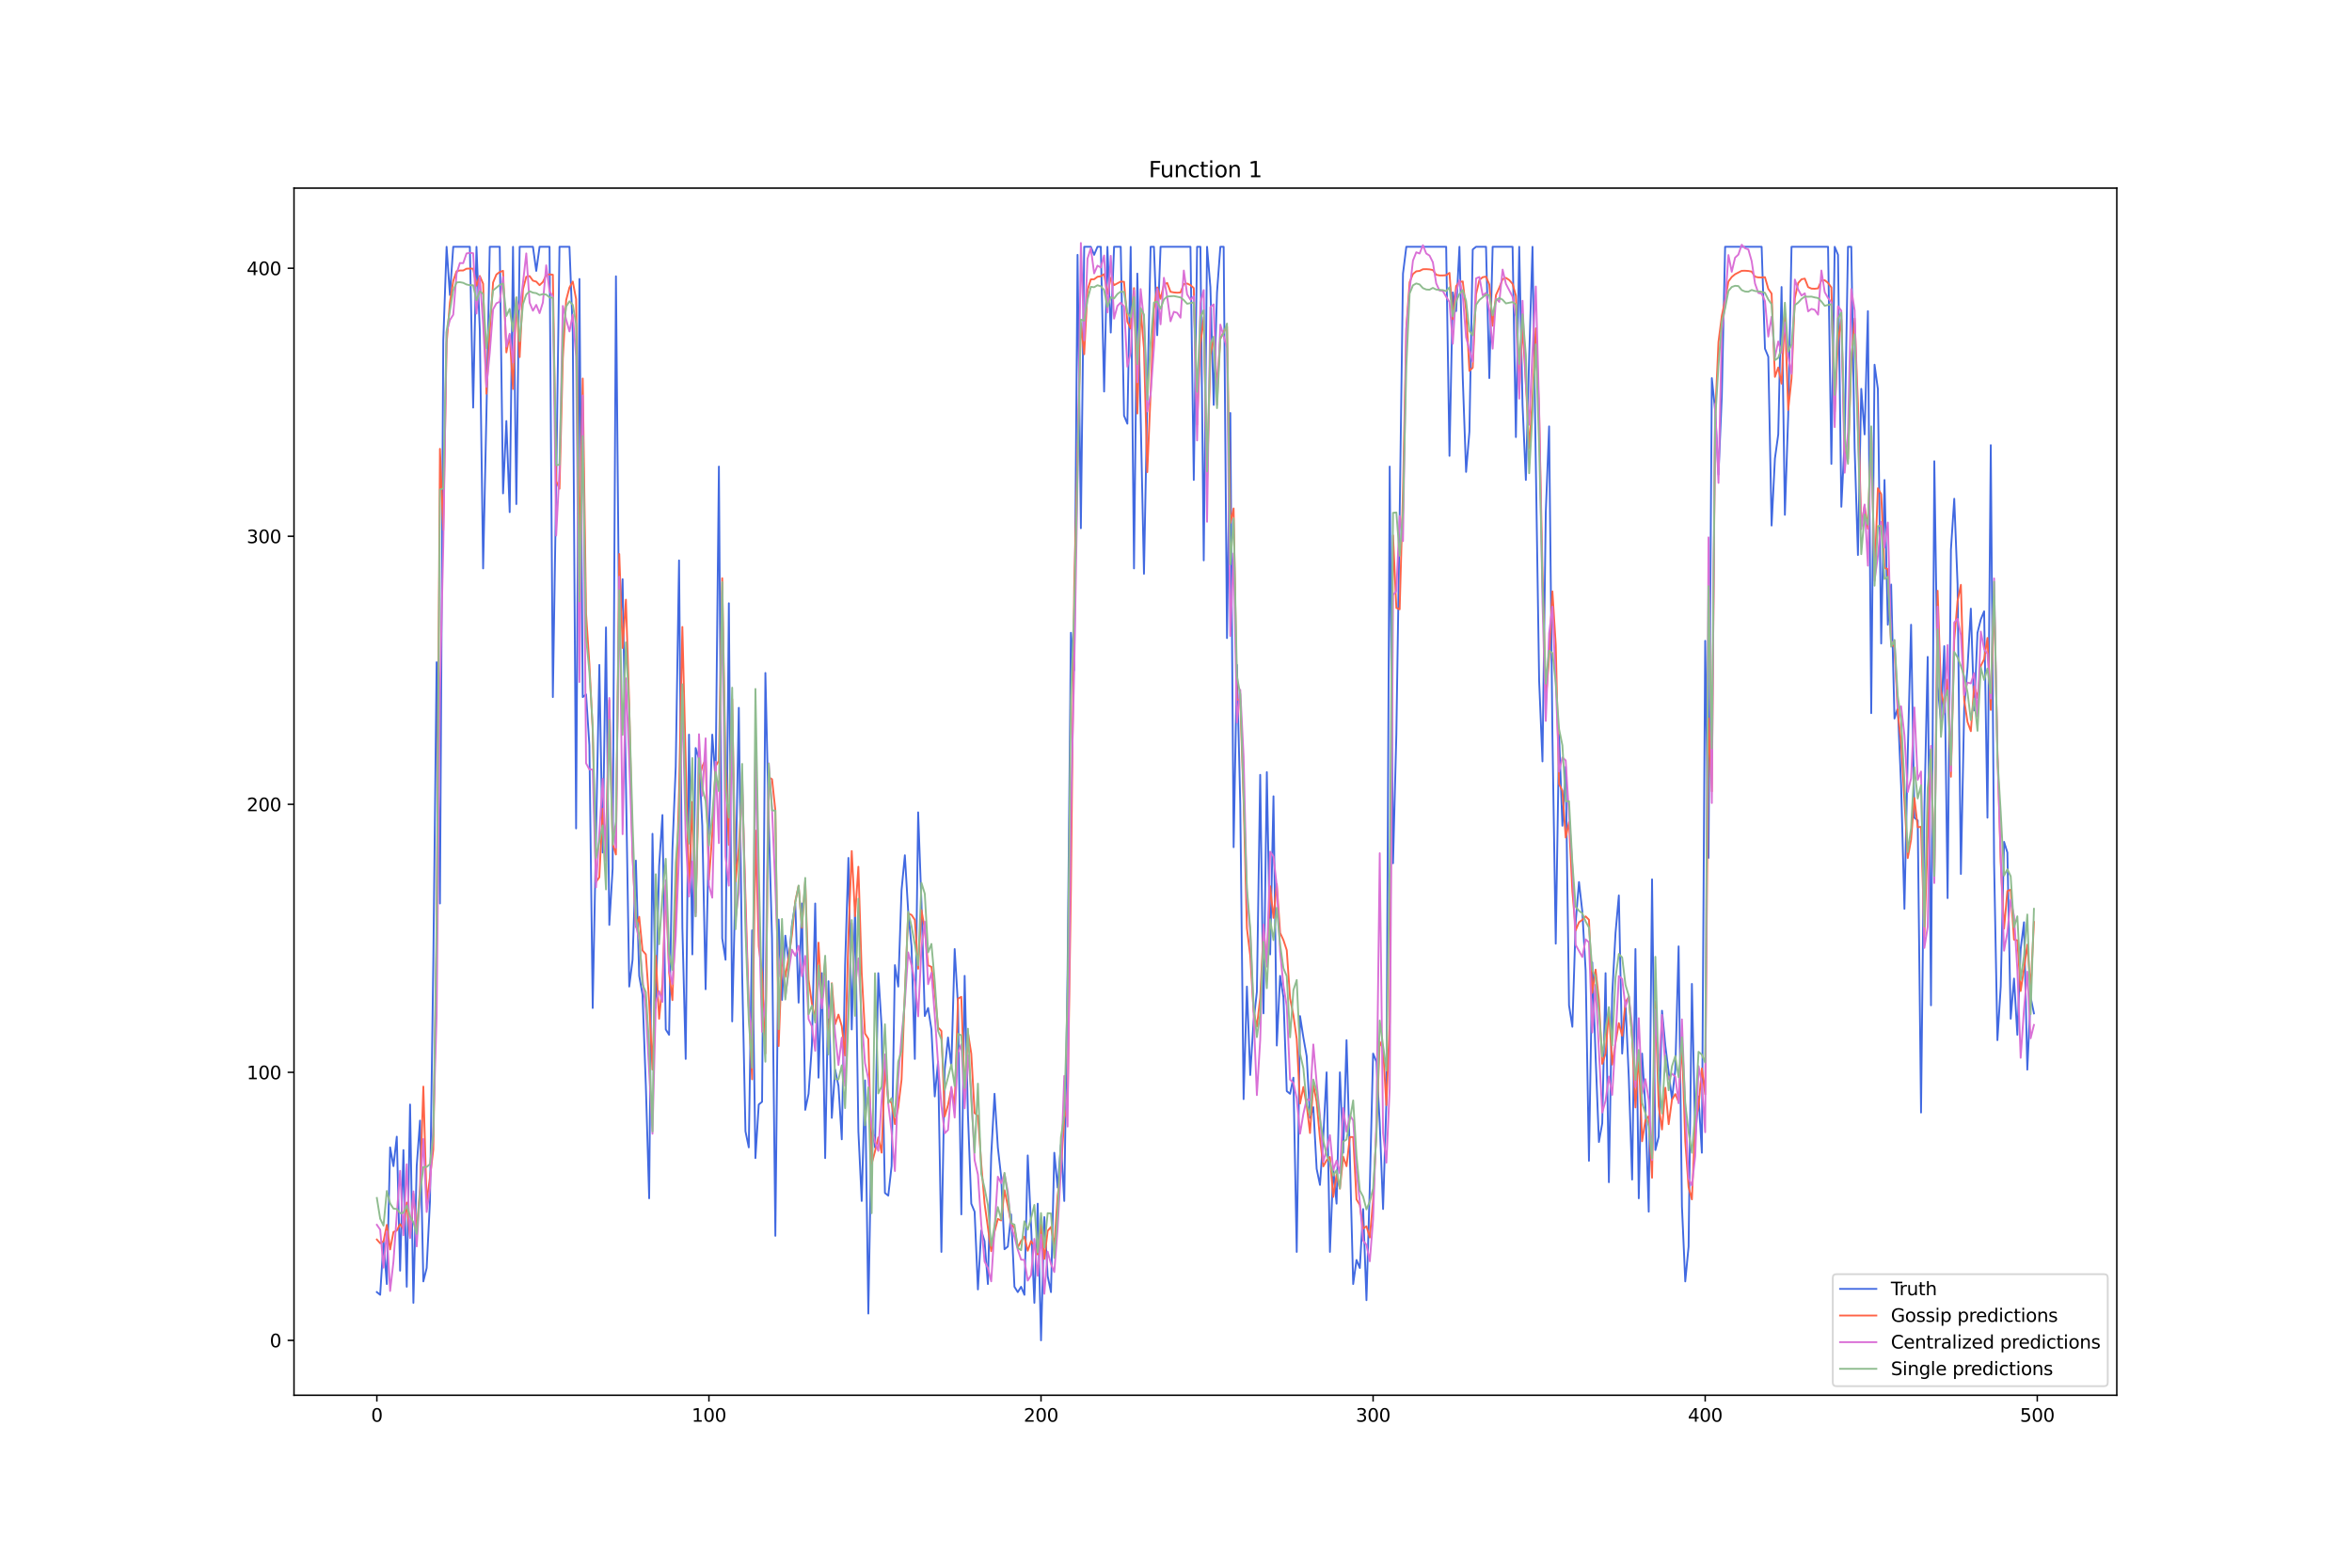 <?xml version="1.0" encoding="utf-8" standalone="no"?>
<!DOCTYPE svg PUBLIC "-//W3C//DTD SVG 1.1//EN"
  "http://www.w3.org/Graphics/SVG/1.1/DTD/svg11.dtd">
<svg xmlns:xlink="http://www.w3.org/1999/xlink" width="1296pt" height="864pt" viewBox="0 0 1296 864" xmlns="http://www.w3.org/2000/svg" version="1.1">
 <defs>
  <style type="text/css">*{stroke-linejoin: round; stroke-linecap: butt}</style>
 </defs>
 <g id="figure_1">
  <g id="patch_1">
   <path d="M 0 864 
L 1296 864 
L 1296 0 
L 0 0 
z
" style="fill: #ffffff"/>
  </g>
  <g id="axes_1">
   <g id="patch_2">
    <path d="M 162 768.96 
L 1166.4 768.96 
L 1166.4 103.68 
L 162 103.68 
z
" style="fill: #ffffff"/>
   </g>
   <g id="matplotlib.axis_1">
    <g id="xtick_1">
     <g id="line2d_1">
      <defs>
       <path id="m539a054695" d="M 0 0 
L 0 3.5 
" style="stroke: #000000; stroke-width: 0.8"/>
      </defs>
      <g>
       <use xlink:href="#m539a054695" x="207.655" y="768.96" style="stroke: #000000; stroke-width: 0.8"/>
      </g>
     </g>
     <g id="text_1">
      <!-- 0 -->
      <g transform="translate(204.473 783.558) scale(0.1 -0.1)">
       <defs>
        <path id="DejaVuSans-30" d="M 2034 4250 
Q 1547 4250 1301 3770 
Q 1056 3291 1056 2328 
Q 1056 1369 1301 889 
Q 1547 409 2034 409 
Q 2525 409 2770 889 
Q 3016 1369 3016 2328 
Q 3016 3291 2770 3770 
Q 2525 4250 2034 4250 
z
M 2034 4750 
Q 2819 4750 3233 4129 
Q 3647 3509 3647 2328 
Q 3647 1150 3233 529 
Q 2819 -91 2034 -91 
Q 1250 -91 836 529 
Q 422 1150 422 2328 
Q 422 3509 836 4129 
Q 1250 4750 2034 4750 
z
" transform="scale(0.016)"/>
       </defs>
       <use xlink:href="#DejaVuSans-30"/>
      </g>
     </g>
    </g>
    <g id="xtick_2">
     <g id="line2d_2">
      <g>
       <use xlink:href="#m539a054695" x="390.639" y="768.96" style="stroke: #000000; stroke-width: 0.8"/>
      </g>
     </g>
     <g id="text_2">
      <!-- 100 -->
      <g transform="translate(381.095 783.558) scale(0.1 -0.1)">
       <defs>
        <path id="DejaVuSans-31" d="M 794 531 
L 1825 531 
L 1825 4091 
L 703 3866 
L 703 4441 
L 1819 4666 
L 2450 4666 
L 2450 531 
L 3481 531 
L 3481 0 
L 794 0 
L 794 531 
z
" transform="scale(0.016)"/>
       </defs>
       <use xlink:href="#DejaVuSans-31"/>
       <use xlink:href="#DejaVuSans-30" x="63.623"/>
       <use xlink:href="#DejaVuSans-30" x="127.246"/>
      </g>
     </g>
    </g>
    <g id="xtick_3">
     <g id="line2d_3">
      <g>
       <use xlink:href="#m539a054695" x="573.623" y="768.96" style="stroke: #000000; stroke-width: 0.8"/>
      </g>
     </g>
     <g id="text_3">
      <!-- 200 -->
      <g transform="translate(564.079 783.558) scale(0.1 -0.1)">
       <defs>
        <path id="DejaVuSans-32" d="M 1228 531 
L 3431 531 
L 3431 0 
L 469 0 
L 469 531 
Q 828 903 1448 1529 
Q 2069 2156 2228 2338 
Q 2531 2678 2651 2914 
Q 2772 3150 2772 3378 
Q 2772 3750 2511 3984 
Q 2250 4219 1831 4219 
Q 1534 4219 1204 4116 
Q 875 4013 500 3803 
L 500 4441 
Q 881 4594 1212 4672 
Q 1544 4750 1819 4750 
Q 2544 4750 2975 4387 
Q 3406 4025 3406 3419 
Q 3406 3131 3298 2873 
Q 3191 2616 2906 2266 
Q 2828 2175 2409 1742 
Q 1991 1309 1228 531 
z
" transform="scale(0.016)"/>
       </defs>
       <use xlink:href="#DejaVuSans-32"/>
       <use xlink:href="#DejaVuSans-30" x="63.623"/>
       <use xlink:href="#DejaVuSans-30" x="127.246"/>
      </g>
     </g>
    </g>
    <g id="xtick_4">
     <g id="line2d_4">
      <g>
       <use xlink:href="#m539a054695" x="756.607" y="768.96" style="stroke: #000000; stroke-width: 0.8"/>
      </g>
     </g>
     <g id="text_4">
      <!-- 300 -->
      <g transform="translate(747.063 783.558) scale(0.1 -0.1)">
       <defs>
        <path id="DejaVuSans-33" d="M 2597 2516 
Q 3050 2419 3304 2112 
Q 3559 1806 3559 1356 
Q 3559 666 3084 287 
Q 2609 -91 1734 -91 
Q 1441 -91 1130 -33 
Q 819 25 488 141 
L 488 750 
Q 750 597 1062 519 
Q 1375 441 1716 441 
Q 2309 441 2620 675 
Q 2931 909 2931 1356 
Q 2931 1769 2642 2001 
Q 2353 2234 1838 2234 
L 1294 2234 
L 1294 2753 
L 1863 2753 
Q 2328 2753 2575 2939 
Q 2822 3125 2822 3475 
Q 2822 3834 2567 4026 
Q 2313 4219 1838 4219 
Q 1578 4219 1281 4162 
Q 984 4106 628 3988 
L 628 4550 
Q 988 4650 1302 4700 
Q 1616 4750 1894 4750 
Q 2613 4750 3031 4423 
Q 3450 4097 3450 3541 
Q 3450 3153 3228 2886 
Q 3006 2619 2597 2516 
z
" transform="scale(0.016)"/>
       </defs>
       <use xlink:href="#DejaVuSans-33"/>
       <use xlink:href="#DejaVuSans-30" x="63.623"/>
       <use xlink:href="#DejaVuSans-30" x="127.246"/>
      </g>
     </g>
    </g>
    <g id="xtick_5">
     <g id="line2d_5">
      <g>
       <use xlink:href="#m539a054695" x="939.591" y="768.96" style="stroke: #000000; stroke-width: 0.8"/>
      </g>
     </g>
     <g id="text_5">
      <!-- 400 -->
      <g transform="translate(930.047 783.558) scale(0.1 -0.1)">
       <defs>
        <path id="DejaVuSans-34" d="M 2419 4116 
L 825 1625 
L 2419 1625 
L 2419 4116 
z
M 2253 4666 
L 3047 4666 
L 3047 1625 
L 3713 1625 
L 3713 1100 
L 3047 1100 
L 3047 0 
L 2419 0 
L 2419 1100 
L 313 1100 
L 313 1709 
L 2253 4666 
z
" transform="scale(0.016)"/>
       </defs>
       <use xlink:href="#DejaVuSans-34"/>
       <use xlink:href="#DejaVuSans-30" x="63.623"/>
       <use xlink:href="#DejaVuSans-30" x="127.246"/>
      </g>
     </g>
    </g>
    <g id="xtick_6">
     <g id="line2d_6">
      <g>
       <use xlink:href="#m539a054695" x="1122.575" y="768.96" style="stroke: #000000; stroke-width: 0.8"/>
      </g>
     </g>
     <g id="text_6">
      <!-- 500 -->
      <g transform="translate(1113.032 783.558) scale(0.1 -0.1)">
       <defs>
        <path id="DejaVuSans-35" d="M 691 4666 
L 3169 4666 
L 3169 4134 
L 1269 4134 
L 1269 2991 
Q 1406 3038 1543 3061 
Q 1681 3084 1819 3084 
Q 2600 3084 3056 2656 
Q 3513 2228 3513 1497 
Q 3513 744 3044 326 
Q 2575 -91 1722 -91 
Q 1428 -91 1123 -41 
Q 819 9 494 109 
L 494 744 
Q 775 591 1075 516 
Q 1375 441 1709 441 
Q 2250 441 2565 725 
Q 2881 1009 2881 1497 
Q 2881 1984 2565 2268 
Q 2250 2553 1709 2553 
Q 1456 2553 1204 2497 
Q 953 2441 691 2322 
L 691 4666 
z
" transform="scale(0.016)"/>
       </defs>
       <use xlink:href="#DejaVuSans-35"/>
       <use xlink:href="#DejaVuSans-30" x="63.623"/>
       <use xlink:href="#DejaVuSans-30" x="127.246"/>
      </g>
     </g>
    </g>
   </g>
   <g id="matplotlib.axis_2">
    <g id="ytick_1">
     <g id="line2d_7">
      <defs>
       <path id="m3551aab28a" d="M 0 0 
L -3.5 0 
" style="stroke: #000000; stroke-width: 0.8"/>
      </defs>
      <g>
       <use xlink:href="#m3551aab28a" x="162" y="738.72" style="stroke: #000000; stroke-width: 0.8"/>
      </g>
     </g>
     <g id="text_7">
      <!-- 0 -->
      <g transform="translate(148.637 742.519) scale(0.1 -0.1)">
       <use xlink:href="#DejaVuSans-30"/>
      </g>
     </g>
    </g>
    <g id="ytick_2">
     <g id="line2d_8">
      <g>
       <use xlink:href="#m3551aab28a" x="162" y="590.998" style="stroke: #000000; stroke-width: 0.8"/>
      </g>
     </g>
     <g id="text_8">
      <!-- 100 -->
      <g transform="translate(135.912 594.797) scale(0.1 -0.1)">
       <use xlink:href="#DejaVuSans-31"/>
       <use xlink:href="#DejaVuSans-30" x="63.623"/>
       <use xlink:href="#DejaVuSans-30" x="127.246"/>
      </g>
     </g>
    </g>
    <g id="ytick_3">
     <g id="line2d_9">
      <g>
       <use xlink:href="#m3551aab28a" x="162" y="443.276" style="stroke: #000000; stroke-width: 0.8"/>
      </g>
     </g>
     <g id="text_9">
      <!-- 200 -->
      <g transform="translate(135.912 447.076) scale(0.1 -0.1)">
       <use xlink:href="#DejaVuSans-32"/>
       <use xlink:href="#DejaVuSans-30" x="63.623"/>
       <use xlink:href="#DejaVuSans-30" x="127.246"/>
      </g>
     </g>
    </g>
    <g id="ytick_4">
     <g id="line2d_10">
      <g>
       <use xlink:href="#m3551aab28a" x="162" y="295.555" style="stroke: #000000; stroke-width: 0.8"/>
      </g>
     </g>
     <g id="text_10">
      <!-- 300 -->
      <g transform="translate(135.912 299.354) scale(0.1 -0.1)">
       <use xlink:href="#DejaVuSans-33"/>
       <use xlink:href="#DejaVuSans-30" x="63.623"/>
       <use xlink:href="#DejaVuSans-30" x="127.246"/>
      </g>
     </g>
    </g>
    <g id="ytick_5">
     <g id="line2d_11">
      <g>
       <use xlink:href="#m3551aab28a" x="162" y="147.833" style="stroke: #000000; stroke-width: 0.8"/>
      </g>
     </g>
     <g id="text_11">
      <!-- 400 -->
      <g transform="translate(135.912 151.632) scale(0.1 -0.1)">
       <use xlink:href="#DejaVuSans-34"/>
       <use xlink:href="#DejaVuSans-30" x="63.623"/>
       <use xlink:href="#DejaVuSans-30" x="127.246"/>
      </g>
     </g>
    </g>
   </g>
   <g id="line2d_12">
    <path d="M 207.655 712.13 
L 209.484 713.607 
L 211.314 684.063 
L 213.144 707.698 
L 214.974 632.36 
L 216.804 642.701 
L 218.634 626.451 
L 220.463 700.312 
L 222.293 633.838 
L 224.123 709.176 
L 225.953 608.725 
L 227.783 718.039 
L 229.613 642.701 
L 231.442 617.588 
L 233.272 706.221 
L 235.102 698.835 
L 236.932 661.905 
L 238.762 530.432 
L 240.592 364.984 
L 242.422 497.934 
L 244.251 187.718 
L 246.081 136.015 
L 247.911 162.605 
L 249.741 136.015 
L 258.89 136.015 
L 260.72 224.648 
L 262.55 136.015 
L 264.38 181.809 
L 266.209 313.281 
L 268.039 227.603 
L 269.869 136.015 
L 275.359 136.015 
L 277.189 271.919 
L 279.018 232.034 
L 280.848 282.26 
L 282.678 136.015 
L 284.508 277.828 
L 286.338 136.015 
L 293.657 136.015 
L 295.487 149.31 
L 297.317 136.015 
L 302.806 136.015 
L 304.636 384.188 
L 306.466 267.488 
L 308.296 136.015 
L 313.785 136.015 
L 315.615 183.286 
L 317.445 456.571 
L 319.275 153.742 
L 321.105 384.188 
L 322.935 382.711 
L 324.764 410.778 
L 326.594 555.545 
L 330.254 366.461 
L 332.084 469.866 
L 333.914 345.78 
L 335.743 509.751 
L 337.573 478.73 
L 339.403 152.265 
L 341.233 356.121 
L 343.063 319.19 
L 346.723 543.727 
L 348.552 528.955 
L 350.382 474.298 
L 352.212 537.818 
L 354.042 548.159 
L 355.872 598.384 
L 357.702 660.427 
L 359.531 459.526 
L 361.361 555.545 
L 363.191 477.252 
L 365.021 449.185 
L 366.851 567.363 
L 368.681 570.317 
L 370.51 468.389 
L 372.34 422.595 
L 374.17 308.85 
L 376 511.228 
L 377.83 583.612 
L 379.66 404.869 
L 381.489 526.001 
L 383.319 412.255 
L 385.149 418.164 
L 386.979 455.094 
L 388.809 545.204 
L 390.639 458.049 
L 392.469 404.869 
L 394.298 429.982 
L 396.128 257.147 
L 397.958 517.137 
L 399.788 528.955 
L 401.618 332.485 
L 403.448 562.931 
L 405.277 486.116 
L 407.107 390.097 
L 408.937 536.341 
L 410.767 623.497 
L 412.597 632.36 
L 414.427 512.706 
L 416.256 638.269 
L 418.086 608.725 
L 419.916 607.248 
L 421.746 370.893 
L 423.576 452.14 
L 425.406 517.137 
L 427.236 681.109 
L 429.065 506.797 
L 430.895 551.113 
L 432.725 515.66 
L 434.555 530.432 
L 436.385 509.751 
L 438.215 497.934 
L 440.044 552.591 
L 441.874 497.934 
L 443.704 611.679 
L 445.534 602.816 
L 447.364 576.226 
L 449.194 497.934 
L 451.023 593.953 
L 452.853 536.341 
L 454.683 638.269 
L 456.513 540.773 
L 458.343 616.111 
L 460.173 589.521 
L 462.003 598.384 
L 463.832 627.929 
L 465.662 531.91 
L 467.492 472.821 
L 469.322 567.363 
L 471.152 500.888 
L 472.982 623.497 
L 474.811 661.905 
L 476.641 595.43 
L 478.471 723.948 
L 480.301 619.065 
L 482.131 632.36 
L 483.961 536.341 
L 485.79 565.886 
L 487.62 657.473 
L 489.45 658.95 
L 491.28 642.701 
L 493.11 531.91 
L 494.94 543.727 
L 496.77 490.547 
L 498.599 471.344 
L 500.429 502.365 
L 502.259 521.569 
L 504.089 583.612 
L 505.919 447.708 
L 507.749 497.934 
L 509.578 559.977 
L 511.408 555.545 
L 513.238 567.363 
L 515.068 604.293 
L 516.898 585.089 
L 518.728 689.972 
L 520.557 589.521 
L 522.387 571.794 
L 524.217 588.044 
L 526.047 523.046 
L 527.877 554.068 
L 529.707 669.291 
L 531.536 537.818 
L 533.366 614.634 
L 535.196 663.382 
L 537.026 667.814 
L 538.856 710.653 
L 540.686 678.154 
L 542.516 684.063 
L 544.345 707.698 
L 546.175 636.792 
L 548.005 602.816 
L 549.835 632.36 
L 551.665 648.61 
L 553.495 688.495 
L 555.324 687.017 
L 557.154 669.291 
L 558.984 709.176 
L 560.814 712.13 
L 562.644 709.176 
L 564.474 713.607 
L 566.303 636.792 
L 568.133 675.2 
L 569.963 718.039 
L 571.793 663.382 
L 573.623 738.72 
L 575.453 670.768 
L 577.283 703.267 
L 579.112 712.13 
L 580.942 635.315 
L 582.772 654.519 
L 584.602 630.883 
L 586.432 661.905 
L 588.262 534.864 
L 590.091 348.735 
L 591.921 369.416 
L 593.751 140.447 
L 595.581 291.123 
L 597.411 136.015 
L 601.07 136.015 
L 602.9 140.447 
L 604.73 136.015 
L 606.56 136.015 
L 608.39 215.785 
L 610.22 136.015 
L 612.05 183.286 
L 613.879 136.015 
L 617.539 136.015 
L 619.369 229.08 
L 621.199 233.512 
L 623.029 136.015 
L 624.858 313.281 
L 626.688 150.787 
L 628.518 229.08 
L 630.348 316.236 
L 632.178 220.217 
L 634.008 136.015 
L 635.837 136.015 
L 637.667 184.763 
L 639.497 136.015 
L 655.966 136.015 
L 657.796 264.533 
L 659.625 136.015 
L 661.455 136.015 
L 663.285 308.85 
L 665.115 136.015 
L 666.945 158.173 
L 668.775 223.171 
L 670.604 161.128 
L 672.434 136.015 
L 674.264 136.015 
L 676.094 351.689 
L 677.924 227.603 
L 679.754 466.912 
L 681.583 366.461 
L 683.413 443.276 
L 685.243 605.77 
L 687.073 543.727 
L 688.903 592.475 
L 690.733 562.931 
L 692.563 546.682 
L 694.392 427.027 
L 696.222 558.499 
L 698.052 425.55 
L 699.882 526.001 
L 701.712 438.845 
L 703.542 576.226 
L 705.371 537.818 
L 707.201 549.636 
L 709.031 601.339 
L 710.861 602.816 
L 712.691 593.953 
L 714.521 689.972 
L 716.35 559.977 
L 718.18 571.794 
L 720.01 582.135 
L 721.84 616.111 
L 723.67 610.202 
L 725.5 644.178 
L 727.33 653.041 
L 729.159 626.451 
L 730.989 590.998 
L 732.819 689.972 
L 734.649 644.178 
L 736.479 663.382 
L 738.309 590.998 
L 740.138 635.315 
L 741.968 573.272 
L 743.798 636.792 
L 745.628 707.698 
L 747.458 694.403 
L 749.288 698.835 
L 751.117 666.336 
L 752.947 716.562 
L 754.777 654.519 
L 756.607 580.658 
L 758.437 585.089 
L 760.267 619.065 
L 762.097 666.336 
L 763.926 607.248 
L 765.756 257.147 
L 767.586 475.775 
L 769.416 404.869 
L 771.246 283.737 
L 773.076 150.787 
L 774.905 136.015 
L 796.864 136.015 
L 798.693 251.238 
L 800.523 161.128 
L 802.353 171.468 
L 804.183 136.015 
L 806.013 208.399 
L 807.843 260.101 
L 809.672 237.943 
L 811.502 137.492 
L 813.332 136.015 
L 818.822 136.015 
L 820.651 208.399 
L 822.481 136.015 
L 833.46 136.015 
L 835.29 240.898 
L 837.12 136.015 
L 838.95 223.171 
L 840.78 264.533 
L 842.61 196.581 
L 844.439 136.015 
L 848.099 375.324 
L 849.929 419.641 
L 851.759 282.26 
L 853.589 234.989 
L 855.418 404.869 
L 857.248 520.092 
L 859.078 404.869 
L 860.908 455.094 
L 862.738 422.595 
L 864.568 554.068 
L 866.397 565.886 
L 868.227 508.274 
L 870.057 486.116 
L 871.887 502.365 
L 873.717 534.864 
L 875.547 639.746 
L 877.377 530.432 
L 879.206 582.135 
L 881.036 629.406 
L 882.866 619.065 
L 884.696 536.341 
L 886.526 651.564 
L 888.356 548.159 
L 890.185 514.183 
L 892.015 493.502 
L 893.845 580.658 
L 895.675 552.591 
L 897.505 593.953 
L 899.335 650.087 
L 901.164 523.046 
L 902.994 660.427 
L 904.824 580.658 
L 906.654 610.202 
L 908.484 667.814 
L 910.314 484.639 
L 912.144 633.838 
L 913.973 626.451 
L 915.803 557.022 
L 917.633 576.226 
L 921.293 605.77 
L 923.123 589.521 
L 924.952 521.569 
L 926.782 664.859 
L 928.612 706.221 
L 930.442 687.017 
L 932.272 542.25 
L 934.102 626.451 
L 935.931 604.293 
L 937.761 635.315 
L 939.591 353.166 
L 941.421 472.821 
L 943.251 208.399 
L 945.081 226.125 
L 946.911 261.579 
L 948.74 218.739 
L 950.57 136.015 
L 970.698 136.015 
L 972.528 192.149 
L 974.358 196.581 
L 976.188 289.646 
L 978.018 252.715 
L 979.848 239.42 
L 981.678 158.173 
L 983.507 283.737 
L 985.337 229.08 
L 987.167 136.015 
L 1007.295 136.015 
L 1009.125 255.67 
L 1010.955 136.015 
L 1012.785 140.447 
L 1014.615 279.305 
L 1016.444 242.375 
L 1018.274 136.015 
L 1020.104 136.015 
L 1021.934 246.807 
L 1023.764 305.895 
L 1025.594 214.308 
L 1027.424 239.42 
L 1029.253 171.468 
L 1031.083 393.051 
L 1032.913 201.013 
L 1034.743 214.308 
L 1036.573 354.643 
L 1038.403 264.533 
L 1040.232 344.303 
L 1042.062 322.145 
L 1043.892 396.005 
L 1045.722 390.097 
L 1047.552 432.936 
L 1049.382 500.888 
L 1051.211 415.209 
L 1053.041 344.303 
L 1054.871 450.663 
L 1056.701 452.14 
L 1058.531 613.156 
L 1060.361 446.231 
L 1062.191 362.029 
L 1064.02 554.068 
L 1065.85 254.193 
L 1067.68 378.279 
L 1069.51 397.483 
L 1071.34 356.121 
L 1073.17 494.979 
L 1074.999 302.941 
L 1076.829 274.874 
L 1078.659 322.145 
L 1080.489 481.684 
L 1082.319 390.097 
L 1084.149 367.938 
L 1085.978 335.44 
L 1087.808 391.574 
L 1089.638 348.735 
L 1091.468 341.348 
L 1093.298 336.917 
L 1095.128 450.663 
L 1096.958 245.329 
L 1098.787 475.775 
L 1100.617 573.272 
L 1102.447 543.727 
L 1104.277 463.958 
L 1106.107 469.866 
L 1107.937 561.454 
L 1109.766 539.296 
L 1111.596 570.317 
L 1113.426 523.046 
L 1115.256 508.274 
L 1117.086 589.521 
L 1118.916 549.636 
L 1120.745 558.499 
L 1120.745 558.499 
" clip-path="url(#pd3543f3901)" style="fill: none; stroke: #4169e1; stroke-linecap: square"/>
   </g>
   <g id="line2d_13">
    <path d="M 207.655 683.142 
L 209.484 685.212 
L 211.314 684.146 
L 213.144 675.072 
L 214.974 688.619 
L 216.804 678.988 
L 218.634 678.196 
L 220.463 674.66 
L 222.293 677.274 
L 224.123 662.765 
L 225.953 681.946 
L 227.783 657.976 
L 229.613 678.925 
L 231.442 654.984 
L 233.272 598.855 
L 235.102 662.669 
L 236.932 648.819 
L 238.762 633.536 
L 240.592 519.493 
L 242.422 247.367 
L 244.251 292.039 
L 246.081 189.406 
L 247.911 166.762 
L 249.741 154.832 
L 251.571 149.484 
L 253.401 149.061 
L 255.23 149.076 
L 257.06 148.074 
L 258.89 148.015 
L 260.72 148.077 
L 262.55 157.464 
L 264.38 152.077 
L 266.209 156.366 
L 268.039 217.006 
L 269.869 183.056 
L 271.699 155.678 
L 273.529 151.282 
L 275.359 149.91 
L 277.189 149.258 
L 279.018 194.235 
L 280.848 184.746 
L 282.678 214.39 
L 284.508 164.03 
L 286.338 196.831 
L 288.168 159.465 
L 289.997 152.523 
L 291.827 152.143 
L 293.657 154.685 
L 295.487 155.208 
L 297.317 157.166 
L 299.147 155.395 
L 300.976 151.542 
L 302.806 151.203 
L 304.636 151.414 
L 306.466 265.156 
L 308.296 269.382 
L 310.126 197.503 
L 311.956 165.451 
L 313.785 158.442 
L 315.615 155.173 
L 317.445 164.852 
L 319.275 307.591 
L 321.105 208.607 
L 322.935 338.016 
L 324.764 365.983 
L 326.594 402.605 
L 328.424 486.075 
L 330.254 483.459 
L 332.084 445.718 
L 333.914 465.789 
L 335.743 385.915 
L 337.573 465.066 
L 339.403 470.929 
L 341.233 305.342 
L 343.063 357.129 
L 344.893 330.496 
L 346.723 388.559 
L 348.552 470.92 
L 350.382 510.862 
L 352.212 505.263 
L 354.042 523.804 
L 355.872 525.975 
L 357.702 552.194 
L 359.531 589.472 
L 361.361 526.745 
L 363.191 561.465 
L 365.021 542.423 
L 366.851 487.852 
L 368.681 536.035 
L 370.51 551.21 
L 372.34 499.634 
L 374.17 436.653 
L 376 345.534 
L 379.66 492.001 
L 381.489 441.935 
L 383.319 502.975 
L 385.149 429.321 
L 386.979 422.398 
L 388.809 418.566 
L 390.639 484.844 
L 392.469 460.044 
L 394.298 422.262 
L 396.128 419.276 
L 397.958 318.665 
L 399.788 422.255 
L 401.618 465.686 
L 403.448 385.288 
L 405.277 485.891 
L 407.107 467.01 
L 408.937 433.077 
L 412.597 554.956 
L 414.427 594.843 
L 416.256 457.688 
L 418.086 521.502 
L 419.916 536.39 
L 421.746 580.579 
L 423.576 428.426 
L 425.406 429.439 
L 427.236 446.607 
L 429.065 576.483 
L 430.895 527.481 
L 432.725 538.386 
L 434.555 527.63 
L 436.385 515.111 
L 438.215 496.629 
L 440.044 488.271 
L 441.874 511.327 
L 443.704 485.727 
L 445.534 539.968 
L 447.364 553.124 
L 449.194 561.796 
L 451.023 519.505 
L 452.853 553.126 
L 454.683 529.862 
L 456.513 577.051 
L 458.343 541.881 
L 460.173 564.525 
L 462.003 559.158 
L 463.832 565.593 
L 465.662 581.749 
L 467.492 516.213 
L 469.322 469.038 
L 471.152 504.955 
L 472.982 477.679 
L 474.811 536.06 
L 476.641 569.597 
L 478.471 572.568 
L 480.301 641.474 
L 482.131 634.553 
L 483.961 626.849 
L 485.79 635.27 
L 487.62 588.015 
L 489.45 606.109 
L 491.28 607.829 
L 493.11 619.539 
L 494.94 610.267 
L 496.77 595.047 
L 498.599 547.203 
L 500.429 503.512 
L 502.259 504.205 
L 504.089 506.957 
L 505.919 533.929 
L 507.749 501.598 
L 509.578 512.135 
L 511.408 532.016 
L 513.238 532.867 
L 515.068 546.843 
L 516.898 566.273 
L 518.728 568.19 
L 520.557 615.287 
L 522.387 609.001 
L 524.217 599.954 
L 526.047 609.441 
L 527.877 550.394 
L 529.707 549.385 
L 531.536 601.973 
L 533.366 569.126 
L 535.196 580.731 
L 537.026 613.421 
L 538.856 615.065 
L 540.686 641.314 
L 542.516 663.251 
L 546.175 689.575 
L 548.005 678.905 
L 549.835 671.787 
L 551.665 672.627 
L 553.495 655.995 
L 555.324 664.475 
L 557.154 674.323 
L 558.984 676.782 
L 560.814 687.525 
L 562.644 683.907 
L 564.474 681.57 
L 566.303 689.334 
L 568.133 683.983 
L 569.963 686.527 
L 571.793 691.382 
L 573.623 674.91 
L 575.453 693.826 
L 577.283 678.385 
L 579.112 676.203 
L 580.942 686.636 
L 582.772 659.092 
L 584.602 644.456 
L 586.432 616.404 
L 588.262 609.015 
L 590.091 489.997 
L 591.921 323.229 
L 595.581 178.034 
L 597.411 195.267 
L 599.241 159.856 
L 601.07 153.961 
L 602.9 153.897 
L 604.73 152.543 
L 606.56 152.244 
L 608.39 151.091 
L 610.22 162.068 
L 612.05 153.123 
L 613.879 157.155 
L 617.539 155.176 
L 619.369 155.313 
L 621.199 177.256 
L 623.029 181.078 
L 624.858 158.758 
L 626.688 227.911 
L 628.518 170.542 
L 630.348 191.918 
L 632.178 260.235 
L 634.008 216.946 
L 635.837 170.487 
L 637.667 158.397 
L 639.497 164.666 
L 641.327 156.829 
L 643.157 155.931 
L 644.987 160.814 
L 646.817 161.165 
L 648.646 161.318 
L 650.476 161.201 
L 652.306 156.508 
L 654.136 156.261 
L 655.966 157.14 
L 657.796 158.777 
L 659.625 233.999 
L 661.455 189.347 
L 663.285 174.849 
L 665.115 265.5 
L 666.945 195.853 
L 668.775 185.917 
L 670.604 213.267 
L 672.434 186.709 
L 674.264 182.796 
L 676.094 180.008 
L 677.924 288.301 
L 679.754 280.213 
L 681.583 385.361 
L 683.413 386.252 
L 685.243 441.111 
L 687.073 511.586 
L 688.903 526.651 
L 690.733 557.049 
L 692.563 565.811 
L 694.392 549.968 
L 696.222 512.644 
L 698.052 530.117 
L 699.882 488.409 
L 701.712 505.867 
L 703.542 487.275 
L 705.371 514.142 
L 707.201 518.119 
L 709.031 523.675 
L 710.861 550.324 
L 712.691 559.563 
L 714.521 572.7 
L 716.35 608.238 
L 718.18 599.069 
L 720.01 609.145 
L 721.84 624.444 
L 723.67 597.442 
L 725.5 607.355 
L 727.33 627.469 
L 729.159 642.819 
L 730.989 639.465 
L 732.819 637.652 
L 734.649 659.677 
L 736.479 647.326 
L 738.309 655.105 
L 740.138 637.509 
L 741.968 642.753 
L 743.798 626.647 
L 745.628 626.674 
L 747.458 661.04 
L 749.288 664.067 
L 751.117 677.133 
L 752.947 675.827 
L 754.777 682.039 
L 756.607 661.598 
L 758.437 622.625 
L 760.267 574.135 
L 762.097 577.93 
L 763.926 609.086 
L 765.756 563.478 
L 767.586 295.065 
L 769.416 335.051 
L 771.246 335.808 
L 773.076 270.423 
L 774.905 180.717 
L 776.735 155.524 
L 778.565 151.018 
L 780.395 149.528 
L 782.225 149.32 
L 784.055 148.38 
L 785.884 148.334 
L 787.714 148.459 
L 789.544 148.811 
L 791.374 151.423 
L 793.204 151.8 
L 795.034 151.804 
L 796.864 151.664 
L 798.693 150.395 
L 800.523 175.928 
L 802.353 157.63 
L 804.183 155.446 
L 806.013 155.104 
L 807.843 170.826 
L 809.672 204.423 
L 811.502 202.632 
L 813.332 162.184 
L 815.162 154.342 
L 816.992 152.781 
L 818.822 152.46 
L 820.651 156.827 
L 822.481 179.525 
L 824.311 162.625 
L 826.141 158.542 
L 827.971 153.85 
L 829.801 153.134 
L 831.63 154.352 
L 833.46 156.457 
L 835.29 162.952 
L 837.12 214.497 
L 838.95 179.811 
L 840.78 210.971 
L 842.61 247.075 
L 844.439 219.758 
L 846.269 180.933 
L 848.099 227.503 
L 849.929 314.862 
L 851.759 386.319 
L 853.589 362.576 
L 855.418 325.934 
L 857.248 355.311 
L 859.078 432.161 
L 860.908 435.815 
L 862.738 461.612 
L 864.568 453.054 
L 866.397 491.125 
L 868.227 512.756 
L 870.057 508.298 
L 871.887 506.959 
L 873.717 505.035 
L 875.547 506.882 
L 877.377 547.189 
L 879.206 534.386 
L 881.036 551.091 
L 882.866 586.326 
L 884.696 580.632 
L 886.526 556.914 
L 888.356 586.734 
L 890.185 574.502 
L 892.015 563.867 
L 893.845 570.841 
L 895.675 552.161 
L 897.505 549.486 
L 899.335 571.994 
L 901.164 610.346 
L 902.994 580.813 
L 904.824 628.972 
L 906.654 617.421 
L 908.484 615.168 
L 910.314 649.107 
L 912.144 551.754 
L 913.973 609.75 
L 915.803 622.497 
L 917.633 599.479 
L 919.463 619.589 
L 921.293 606.07 
L 923.123 602.965 
L 924.952 607.309 
L 926.782 574.649 
L 928.612 628.974 
L 930.442 654.329 
L 932.272 661.031 
L 934.102 618.115 
L 935.931 609.904 
L 937.761 588.862 
L 939.591 603.114 
L 941.421 395.939 
L 943.251 436.142 
L 945.081 229.438 
L 946.911 188.505 
L 948.74 174.13 
L 950.57 165.445 
L 952.4 155.134 
L 954.23 152.644 
L 956.06 151.137 
L 959.719 149.251 
L 961.549 149.206 
L 963.379 149.336 
L 965.209 149.688 
L 967.039 152.485 
L 968.869 152.887 
L 970.698 152.897 
L 972.528 152.764 
L 974.358 159.209 
L 976.188 161.819 
L 978.018 207.722 
L 979.848 202.524 
L 981.678 211.442 
L 983.507 172.971 
L 985.337 225.944 
L 987.167 208.573 
L 988.997 164.294 
L 990.827 156.001 
L 992.657 153.926 
L 994.486 153.555 
L 996.316 158.244 
L 998.146 159.06 
L 999.976 159.137 
L 1001.806 158.908 
L 1003.636 154.516 
L 1005.465 154.444 
L 1007.295 155.929 
L 1009.125 158.392 
L 1010.955 227.036 
L 1012.785 187.942 
L 1014.615 176.19 
L 1016.444 248.899 
L 1018.274 252.867 
L 1020.104 199.623 
L 1021.934 175.533 
L 1023.764 222.624 
L 1025.594 290.104 
L 1027.424 278.538 
L 1029.253 291.413 
L 1031.083 237.866 
L 1032.913 317.87 
L 1034.743 269.103 
L 1036.573 272.339 
L 1038.403 312.913 
L 1040.232 313.732 
L 1042.062 355.072 
L 1043.892 356.418 
L 1045.722 392.797 
L 1047.552 409.455 
L 1051.211 472.918 
L 1053.041 462.718 
L 1054.871 439.775 
L 1056.701 455.919 
L 1058.531 455.688 
L 1060.361 515.83 
L 1062.191 462.012 
L 1064.02 413.047 
L 1065.85 483.455 
L 1067.68 325.58 
L 1069.51 380.785 
L 1071.34 389.61 
L 1073.17 374.476 
L 1074.999 428.108 
L 1076.829 352.84 
L 1078.659 331.159 
L 1080.489 322.324 
L 1082.319 386.002 
L 1084.149 397.911 
L 1085.978 402.985 
L 1087.808 378.153 
L 1089.638 384.679 
L 1091.468 366.929 
L 1093.298 363.315 
L 1095.128 351.58 
L 1096.958 391.264 
L 1098.787 328.437 
L 1100.617 413.406 
L 1102.447 475.292 
L 1104.277 511.796 
L 1106.107 491.045 
L 1107.937 490.332 
L 1109.766 517.873 
L 1111.596 518.24 
L 1113.426 546.195 
L 1115.256 533.847 
L 1117.086 520.652 
L 1118.916 545.563 
L 1120.745 508.125 
L 1120.745 508.125 
" clip-path="url(#pd3543f3901)" style="fill: none; stroke: #ff6347; stroke-linecap: square"/>
   </g>
   <g id="line2d_14">
    <path d="M 207.655 675.012 
L 209.484 677.683 
L 211.314 698.662 
L 213.144 678.657 
L 214.974 711.508 
L 216.804 695.219 
L 218.634 669.336 
L 220.463 645.261 
L 222.293 680.793 
L 224.123 641.691 
L 225.953 682.32 
L 227.783 656.6 
L 229.613 686.939 
L 233.272 627.69 
L 235.102 667.981 
L 236.932 654.69 
L 238.762 620.589 
L 240.592 559.805 
L 242.422 380.832 
L 244.251 300.853 
L 246.081 183.188 
L 247.911 176.355 
L 249.741 173.47 
L 251.571 150.875 
L 253.401 144.954 
L 255.23 145.042 
L 257.06 139.68 
L 258.89 139.344 
L 260.72 139.546 
L 262.55 172.839 
L 264.38 152.595 
L 266.209 178.745 
L 268.039 213.23 
L 269.869 194.434 
L 271.699 170.522 
L 273.529 167.161 
L 275.359 166.306 
L 277.189 152.587 
L 279.018 191.101 
L 280.848 183.936 
L 282.678 199.815 
L 284.508 164.722 
L 286.338 170.666 
L 288.168 155.868 
L 289.997 139.646 
L 291.827 166.82 
L 293.657 171.256 
L 295.487 168.029 
L 297.317 172.592 
L 299.147 166.709 
L 300.976 146.233 
L 302.806 160.477 
L 304.636 163.414 
L 306.466 295.169 
L 308.296 259.261 
L 310.126 168.611 
L 311.956 176.1 
L 313.785 182.669 
L 315.615 173.432 
L 317.445 196.59 
L 319.275 375.873 
L 321.105 218.001 
L 322.935 420.676 
L 324.764 424.055 
L 326.594 424.1 
L 328.424 489.062 
L 332.084 429.207 
L 333.914 474.537 
L 335.743 384.669 
L 337.573 454.295 
L 339.403 467.235 
L 341.233 317.836 
L 343.063 459.744 
L 344.893 373.851 
L 346.723 419.491 
L 348.552 471.44 
L 350.382 509.803 
L 352.212 518.046 
L 354.042 539.229 
L 355.872 556.406 
L 359.531 624.842 
L 361.361 552.459 
L 363.191 546.251 
L 365.021 552.198 
L 366.851 485.072 
L 368.681 534.944 
L 370.51 542.303 
L 372.34 516.124 
L 374.17 471.54 
L 376 384.804 
L 377.83 461.679 
L 379.66 494.15 
L 381.489 474.813 
L 383.319 504.931 
L 385.149 404.648 
L 386.979 438.551 
L 388.809 406.915 
L 390.639 487.928 
L 392.469 494.743 
L 394.298 419.783 
L 396.128 464.7 
L 397.958 325.504 
L 399.788 472.103 
L 401.618 488.114 
L 403.448 401.132 
L 405.277 506.748 
L 407.107 491.841 
L 408.937 425.671 
L 410.767 502.422 
L 412.597 555.428 
L 414.427 572.644 
L 416.256 413.906 
L 418.086 504.126 
L 419.916 568.659 
L 421.746 550.623 
L 423.576 420.673 
L 425.406 445.694 
L 427.236 488.833 
L 429.065 538.357 
L 430.895 521.514 
L 432.725 549.471 
L 434.555 535.569 
L 436.385 523.421 
L 438.215 526.748 
L 440.044 521.242 
L 441.874 537.981 
L 443.704 526.836 
L 445.534 561.685 
L 447.364 565.609 
L 449.194 579.141 
L 451.023 534.498 
L 452.853 555.789 
L 454.683 537.872 
L 456.513 560.9 
L 458.343 548.509 
L 460.173 569.726 
L 462.003 586.951 
L 463.832 571.863 
L 465.662 598.51 
L 469.322 508.816 
L 471.152 544.222 
L 472.982 528.199 
L 474.811 561.733 
L 476.641 585.894 
L 478.471 594.626 
L 480.301 621.051 
L 482.131 629.332 
L 483.961 634.282 
L 485.79 606.461 
L 487.62 581.119 
L 489.45 608.319 
L 491.28 623.88 
L 493.11 645.414 
L 494.94 594.539 
L 496.77 570.965 
L 498.599 552.422 
L 500.429 524.87 
L 502.259 531.956 
L 504.089 541.05 
L 505.919 560.132 
L 507.749 522.244 
L 509.578 507.938 
L 511.408 542.41 
L 513.238 536.093 
L 515.068 559.463 
L 516.898 586.247 
L 518.728 609.346 
L 520.557 624.599 
L 522.387 622.749 
L 524.217 599.003 
L 526.047 615.902 
L 527.877 580.069 
L 529.707 575.565 
L 531.536 610.814 
L 533.366 581.46 
L 535.196 602.154 
L 537.026 639.366 
L 538.856 647.338 
L 540.686 674.742 
L 542.516 695.268 
L 544.345 698.83 
L 546.175 706.193 
L 549.835 648.509 
L 551.665 652.073 
L 553.495 646.9 
L 555.324 656.588 
L 557.154 676.01 
L 558.984 681.642 
L 560.814 688.694 
L 562.644 694.219 
L 564.474 694.403 
L 566.303 705.793 
L 568.133 702.759 
L 569.963 682.815 
L 571.793 703.169 
L 573.623 680.515 
L 575.453 713.064 
L 577.283 689.816 
L 579.112 696.573 
L 580.942 701.065 
L 582.772 676.979 
L 584.602 643.994 
L 586.432 592.978 
L 588.262 620.892 
L 590.091 446.534 
L 591.921 369.112 
L 593.751 264.367 
L 595.581 133.92 
L 597.411 187.469 
L 599.241 142.506 
L 601.07 136.766 
L 602.9 150.685 
L 604.73 146.394 
L 606.56 147.413 
L 608.39 140.815 
L 610.22 172.172 
L 612.05 140.991 
L 613.879 175.596 
L 615.709 168.605 
L 617.539 166.789 
L 619.369 168.89 
L 621.199 202.115 
L 623.029 194.152 
L 624.858 160.095 
L 626.688 210.682 
L 628.518 159.311 
L 630.348 176.578 
L 632.178 226.745 
L 634.008 217.508 
L 635.837 191.759 
L 637.667 159.235 
L 639.497 178.743 
L 641.327 153.107 
L 643.157 163.68 
L 644.987 177.089 
L 646.817 171.845 
L 648.646 172.401 
L 650.476 175.1 
L 652.306 149.091 
L 654.136 162.214 
L 655.966 165.211 
L 657.796 163.329 
L 659.625 242.748 
L 661.455 166.788 
L 663.285 159.864 
L 665.115 287.587 
L 666.945 169.197 
L 668.775 167.722 
L 670.604 223.132 
L 672.434 178.899 
L 676.094 191.781 
L 677.924 350.522 
L 679.754 305.012 
L 681.583 398.215 
L 683.413 380.188 
L 685.243 416.886 
L 687.073 493.847 
L 688.903 513.646 
L 692.563 603.559 
L 694.392 573.191 
L 696.222 509.53 
L 698.052 532.749 
L 699.882 469.369 
L 701.712 471.986 
L 703.542 488.361 
L 705.371 524.539 
L 707.201 543.19 
L 709.031 554.504 
L 710.861 595.047 
L 712.691 596.788 
L 714.521 605.436 
L 716.35 624.847 
L 718.18 613.896 
L 720.01 605.783 
L 721.84 606.482 
L 723.67 575.621 
L 725.5 596.744 
L 727.33 615.088 
L 729.159 640.304 
L 730.989 633.394 
L 732.819 625.638 
L 734.649 644.877 
L 736.479 639.617 
L 738.309 646.632 
L 740.138 610.725 
L 741.968 623.726 
L 743.798 614.6 
L 745.628 617.514 
L 747.458 645.471 
L 749.288 662.273 
L 751.117 683.698 
L 752.947 686.103 
L 754.777 695.128 
L 756.607 671.922 
L 758.437 617.263 
L 760.267 470.214 
L 762.097 624.538 
L 763.926 640.783 
L 765.756 599.726 
L 767.586 327.904 
L 769.416 325.815 
L 771.246 284.379 
L 773.076 298.249 
L 774.905 181.418 
L 776.735 159.707 
L 778.565 143.64 
L 780.395 139.025 
L 782.225 139.721 
L 784.055 135.132 
L 785.884 139.714 
L 787.714 140.87 
L 789.544 144.573 
L 791.374 156.176 
L 793.204 160.137 
L 795.034 160.383 
L 796.864 163.574 
L 798.693 166.448 
L 800.523 189.449 
L 802.353 160.903 
L 804.183 154.43 
L 806.013 162.993 
L 807.843 185.936 
L 811.502 199.34 
L 813.332 153.442 
L 815.162 152.652 
L 816.992 162.782 
L 818.822 161.414 
L 820.651 171.198 
L 822.481 192.164 
L 824.311 164.518 
L 826.141 166.386 
L 827.971 148.563 
L 829.801 156.457 
L 833.46 163.509 
L 835.29 174.49 
L 837.12 219.726 
L 838.95 165.759 
L 840.78 212.069 
L 842.61 234.11 
L 844.439 193.526 
L 846.269 157.897 
L 848.099 225.369 
L 849.929 331.643 
L 851.759 397.324 
L 853.589 349.043 
L 855.418 334.358 
L 857.248 376.013 
L 859.078 425.25 
L 860.908 417.46 
L 862.738 419.093 
L 864.568 449.241 
L 866.397 477.06 
L 868.227 520.756 
L 871.887 527.451 
L 873.717 517.73 
L 875.547 519.331 
L 877.377 569.007 
L 879.206 542.719 
L 881.036 579.256 
L 882.866 613.152 
L 884.696 606.644 
L 886.526 593.285 
L 888.356 603.419 
L 890.185 573.209 
L 892.015 537.98 
L 893.845 539.526 
L 895.675 555.056 
L 897.505 549.094 
L 899.335 565.291 
L 901.164 599.174 
L 902.994 561.143 
L 904.824 602.881 
L 906.654 594.74 
L 908.484 606.166 
L 910.314 639.373 
L 912.144 556.406 
L 913.973 590.221 
L 915.803 559.338 
L 917.633 588.463 
L 919.463 594.758 
L 921.293 591.741 
L 923.123 593.31 
L 924.952 608.04 
L 926.782 561.818 
L 928.612 610.734 
L 930.442 649.445 
L 932.272 653.431 
L 934.102 637.137 
L 935.931 587.552 
L 937.761 597.367 
L 939.591 624.007 
L 941.421 296.164 
L 943.251 442.565 
L 945.081 222.538 
L 946.911 266.148 
L 948.74 182.91 
L 950.57 167.661 
L 952.4 140.545 
L 954.23 149.793 
L 956.06 142.023 
L 957.89 140.306 
L 959.719 134.881 
L 961.549 136.789 
L 963.379 137.465 
L 965.209 143.931 
L 967.039 156.217 
L 968.869 161.438 
L 970.698 161.885 
L 972.528 165.926 
L 974.358 185.503 
L 976.188 174.547 
L 978.018 196.764 
L 979.848 188.188 
L 981.678 194.369 
L 983.507 177.611 
L 985.337 196.761 
L 987.167 206.008 
L 988.997 154.078 
L 990.827 159.536 
L 992.657 162.881 
L 994.486 161.666 
L 996.316 171.611 
L 998.146 170.228 
L 999.976 170.737 
L 1001.806 173.438 
L 1003.636 149.079 
L 1005.465 161.022 
L 1007.295 164.268 
L 1009.125 166.63 
L 1010.955 235.376 
L 1012.785 168.752 
L 1014.615 171.238 
L 1016.444 260.554 
L 1018.274 238.139 
L 1020.104 159.288 
L 1021.934 171.029 
L 1023.764 236.468 
L 1025.594 291.632 
L 1027.424 278.06 
L 1029.253 311.766 
L 1031.083 235.397 
L 1032.913 320.056 
L 1034.743 306.499 
L 1036.573 287.633 
L 1038.403 301.738 
L 1040.232 287.978 
L 1042.062 354.628 
L 1043.892 352.993 
L 1045.722 390.254 
L 1047.552 389.281 
L 1049.382 405.226 
L 1051.211 436.497 
L 1053.041 429.045 
L 1054.871 389.895 
L 1056.701 429.758 
L 1058.531 425.194 
L 1060.361 522.426 
L 1062.191 510.888 
L 1064.02 411.056 
L 1065.85 486.668 
L 1067.68 334.331 
L 1069.51 396.577 
L 1071.34 392.588 
L 1073.17 355.503 
L 1074.999 424.954 
L 1076.829 343.069 
L 1078.659 341.004 
L 1080.489 349.978 
L 1082.319 382.998 
L 1084.149 376.197 
L 1085.978 376.633 
L 1087.808 370.972 
L 1089.638 394.936 
L 1091.468 348.089 
L 1093.298 357.716 
L 1095.128 360.261 
L 1096.958 384.977 
L 1098.787 318.77 
L 1100.617 415.285 
L 1102.447 472.169 
L 1104.277 523.948 
L 1106.107 513.811 
L 1107.937 495.856 
L 1109.766 504.84 
L 1111.596 534.219 
L 1113.426 582.99 
L 1115.256 556.341 
L 1117.086 535.509 
L 1118.916 572.246 
L 1120.745 564.873 
L 1120.745 564.873 
" clip-path="url(#pd3543f3901)" style="fill: none; stroke: #da70d6; stroke-linecap: square"/>
   </g>
   <g id="line2d_15">
    <path d="M 207.655 660.23 
L 209.484 671.674 
L 211.314 675.468 
L 213.144 656.398 
L 214.974 663.268 
L 216.804 666.117 
L 218.634 666.31 
L 220.463 668.638 
L 222.293 668.447 
L 224.123 664.363 
L 225.953 670.472 
L 227.783 673.68 
L 229.613 680.032 
L 231.442 657.922 
L 233.272 643.199 
L 235.102 643.124 
L 236.932 641.581 
L 238.762 625.413 
L 240.592 508.354 
L 242.422 269.838 
L 244.251 269.224 
L 246.081 182.519 
L 249.741 159.999 
L 251.571 155.664 
L 253.401 155.517 
L 255.23 155.872 
L 257.06 156.781 
L 258.89 157.17 
L 260.72 157.214 
L 262.55 165.538 
L 264.38 160.46 
L 266.209 162.022 
L 268.039 191.968 
L 271.699 160.076 
L 275.359 157.012 
L 277.189 156.257 
L 279.018 174.135 
L 280.848 170.221 
L 282.678 182.562 
L 284.508 163.839 
L 286.338 188.017 
L 288.168 167.637 
L 289.997 162.287 
L 291.827 160.482 
L 293.657 161.297 
L 295.487 161.564 
L 297.317 162.608 
L 299.147 162.085 
L 300.976 162.359 
L 302.806 163.878 
L 304.636 164.085 
L 306.466 256.359 
L 308.296 256.129 
L 310.126 184.74 
L 311.956 168.955 
L 313.785 166.048 
L 315.615 167.998 
L 317.445 178.397 
L 319.275 331.516 
L 321.105 240.357 
L 322.935 351.166 
L 324.764 370.109 
L 326.594 400.536 
L 328.424 472.809 
L 330.254 463.589 
L 332.084 454.948 
L 333.914 490.19 
L 335.743 396.833 
L 337.573 465.57 
L 339.403 452.804 
L 341.233 325.254 
L 343.063 405.025 
L 344.893 354.006 
L 346.723 391.153 
L 348.552 453.53 
L 350.382 505.666 
L 352.212 515.42 
L 354.042 542.596 
L 355.872 546.819 
L 357.702 576.544 
L 359.531 623.572 
L 361.361 481.789 
L 363.191 520.397 
L 365.021 493.191 
L 366.851 473.312 
L 368.681 525.195 
L 370.51 534.594 
L 372.34 475.497 
L 374.17 451.11 
L 376 377.122 
L 377.83 445.375 
L 379.66 464.913 
L 381.489 417.775 
L 383.319 505.067 
L 385.149 417.831 
L 386.979 434.124 
L 388.809 441.486 
L 390.639 465.984 
L 392.469 449.845 
L 394.298 425.392 
L 396.128 436.051 
L 397.958 320.824 
L 399.788 434.629 
L 401.618 450.554 
L 403.448 378.99 
L 405.277 512.143 
L 407.107 482.647 
L 408.937 420.997 
L 410.767 512.471 
L 412.597 562.235 
L 414.427 588.363 
L 416.256 379.697 
L 418.086 478.183 
L 419.916 557.04 
L 421.746 585.156 
L 423.576 420.794 
L 425.406 446.636 
L 427.236 446.755 
L 429.065 567.213 
L 430.895 506.453 
L 432.725 550.835 
L 434.555 532.959 
L 436.385 510.404 
L 438.215 497.548 
L 440.044 488.018 
L 441.874 510.745 
L 443.704 483.846 
L 445.534 559.005 
L 447.364 554.258 
L 449.194 563.543 
L 451.023 532.098 
L 452.853 549.961 
L 454.683 526.74 
L 456.513 581.125 
L 458.343 542.171 
L 460.173 594.69 
L 462.003 594.9 
L 463.832 587.145 
L 465.662 610.709 
L 467.492 561.46 
L 469.322 507.066 
L 471.152 559.874 
L 472.982 495.262 
L 474.811 575.808 
L 476.641 620.231 
L 478.471 599.298 
L 480.301 668.643 
L 482.131 536.412 
L 483.961 602.61 
L 485.79 598.775 
L 487.62 564.518 
L 489.45 607.896 
L 491.28 605.215 
L 493.11 615.332 
L 494.94 585.168 
L 496.77 579.055 
L 498.599 548.661 
L 500.429 502.534 
L 502.259 510.455 
L 504.089 520.488 
L 505.919 532.005 
L 507.749 486.582 
L 509.578 492.554 
L 511.408 524.896 
L 513.238 520.222 
L 515.068 540.847 
L 516.898 568.147 
L 518.728 572.965 
L 520.557 600.67 
L 524.217 586.629 
L 526.047 598.504 
L 527.877 569.763 
L 529.707 570.574 
L 531.536 599.62 
L 533.366 566.925 
L 535.196 606.361 
L 537.026 635.255 
L 538.856 597.231 
L 540.686 646.93 
L 542.516 654.875 
L 544.345 664.036 
L 546.175 686.658 
L 548.005 675.424 
L 549.835 665.258 
L 551.665 672.059 
L 553.495 646.375 
L 555.324 659.051 
L 557.154 674.167 
L 558.984 674.947 
L 560.814 687.748 
L 562.644 689.009 
L 564.474 673.089 
L 566.303 677.685 
L 568.133 671.467 
L 569.963 664.066 
L 571.793 690.313 
L 573.623 668.552 
L 575.453 687.573 
L 577.283 668.598 
L 579.112 668.768 
L 580.942 693.346 
L 582.772 668.129 
L 584.602 626.696 
L 586.432 614.849 
L 588.262 546.731 
L 590.091 385.337 
L 591.921 334.588 
L 593.751 259.809 
L 595.581 176.142 
L 597.411 176.766 
L 599.241 165.151 
L 601.07 158.071 
L 602.9 158.301 
L 604.73 157.193 
L 606.56 157.765 
L 608.39 159.83 
L 610.22 169.189 
L 612.05 163.85 
L 613.879 164.492 
L 615.709 162.058 
L 617.539 160.703 
L 619.369 160.912 
L 621.199 172.334 
L 623.029 174.869 
L 624.858 163.658 
L 626.688 200.656 
L 628.518 169.765 
L 630.348 173.412 
L 632.178 220.243 
L 634.008 188.95 
L 635.837 166.789 
L 637.667 166.159 
L 639.497 170.177 
L 641.327 165.076 
L 643.157 163.422 
L 646.817 163.16 
L 650.476 163.919 
L 652.306 165.415 
L 654.136 167.41 
L 657.796 166.669 
L 659.625 215.953 
L 661.455 174.6 
L 663.285 170.965 
L 665.115 259.816 
L 666.945 189.596 
L 668.775 185.6 
L 670.604 224.962 
L 672.434 186.255 
L 674.264 183.79 
L 676.094 178.338 
L 677.924 311.032 
L 679.754 285.775 
L 681.583 372.76 
L 683.413 382.666 
L 685.243 438.74 
L 687.073 489.557 
L 688.903 511.467 
L 690.733 554.192 
L 692.563 571.583 
L 694.392 558.807 
L 696.222 519.099 
L 698.052 544.641 
L 699.882 506.641 
L 701.712 518.122 
L 703.542 500.323 
L 705.371 520.594 
L 707.201 533.594 
L 709.031 538.032 
L 710.861 571.696 
L 712.691 545.691 
L 714.521 540.088 
L 716.35 580.696 
L 718.18 588.755 
L 720.01 608.322 
L 721.84 614.569 
L 723.67 594.957 
L 725.5 601.523 
L 727.33 616.712 
L 729.159 628.387 
L 730.989 636.693 
L 732.819 640.657 
L 734.649 647.894 
L 736.479 644.929 
L 738.309 654.92 
L 740.138 629.245 
L 741.968 628.03 
L 745.628 606.467 
L 747.458 636.923 
L 749.288 656.079 
L 751.117 659.521 
L 752.947 666.522 
L 754.777 662.274 
L 756.607 654.956 
L 758.437 626.112 
L 760.267 562.453 
L 763.926 590.034 
L 765.756 476.165 
L 767.586 282.624 
L 769.416 282.435 
L 771.246 306.282 
L 773.076 281.797 
L 774.905 202.042 
L 776.735 161.756 
L 778.565 157.239 
L 780.395 156.214 
L 782.225 156.768 
L 784.055 158.79 
L 785.884 159.555 
L 787.714 159.666 
L 789.544 158.656 
L 791.374 159.587 
L 795.034 159.898 
L 796.864 160.469 
L 798.693 158.358 
L 800.523 174.416 
L 802.353 166.01 
L 804.183 162.067 
L 806.013 159.892 
L 807.843 165.818 
L 809.672 182.433 
L 811.502 184.822 
L 813.332 168.036 
L 815.162 165.346 
L 818.822 162.384 
L 820.651 162.604 
L 822.481 173.793 
L 824.311 165.583 
L 826.141 164.191 
L 827.971 165.187 
L 829.801 167.215 
L 833.46 166.477 
L 835.29 167.83 
L 837.12 200.578 
L 838.95 173.21 
L 840.78 195.651 
L 842.61 260.834 
L 844.439 227.244 
L 846.269 189.825 
L 848.099 246.022 
L 849.929 322.085 
L 851.759 376.798 
L 853.589 358.609 
L 855.418 359.904 
L 857.248 376.196 
L 859.078 401.846 
L 860.908 410.775 
L 862.738 441.567 
L 864.568 441.604 
L 866.397 475.422 
L 868.227 499.764 
L 870.057 501.966 
L 871.887 503.336 
L 873.717 507.834 
L 875.547 511.167 
L 877.377 534.568 
L 879.206 538.508 
L 881.036 557.72 
L 882.866 582.238 
L 884.696 568.022 
L 886.526 555.046 
L 888.356 576.135 
L 890.185 538.844 
L 892.015 525.74 
L 893.845 527.699 
L 895.675 542.798 
L 897.505 548.896 
L 901.164 595.143 
L 902.994 578.63 
L 904.824 607.756 
L 906.654 613.612 
L 908.484 620.819 
L 910.314 638.366 
L 912.144 527.322 
L 913.973 594.212 
L 915.803 613.659 
L 917.633 581.896 
L 919.463 600.909 
L 921.293 587.646 
L 923.123 581.986 
L 924.952 593.747 
L 926.782 571.659 
L 928.612 607.98 
L 930.442 623.847 
L 932.272 635.339 
L 934.102 613.041 
L 935.931 579.665 
L 937.761 581.253 
L 939.591 585.573 
L 941.421 323.051 
L 943.251 412.42 
L 945.081 232.13 
L 946.911 201.445 
L 948.74 177.601 
L 950.57 169.924 
L 952.4 160.364 
L 954.23 158.169 
L 956.06 157.515 
L 957.89 157.652 
L 959.719 159.874 
L 961.549 160.651 
L 963.379 160.775 
L 965.209 159.802 
L 967.039 160.393 
L 970.698 160.812 
L 972.528 161.355 
L 974.358 165.04 
L 976.188 167.72 
L 978.018 198.504 
L 979.848 197.228 
L 981.678 191.927 
L 983.507 166.837 
L 985.337 193.732 
L 987.167 189.861 
L 988.997 168.149 
L 990.827 166.766 
L 992.657 164.757 
L 994.486 163.45 
L 996.316 163.54 
L 998.146 163.47 
L 999.976 163.928 
L 1001.806 164.26 
L 1003.636 166.179 
L 1005.465 168.549 
L 1007.295 168.044 
L 1009.125 167.66 
L 1010.955 217.652 
L 1012.785 175.512 
L 1014.615 172.287 
L 1016.444 240.668 
L 1018.274 255.594 
L 1020.104 195.034 
L 1021.934 184.191 
L 1023.764 239.004 
L 1025.594 305.42 
L 1027.424 283.608 
L 1029.253 289.187 
L 1031.083 234.975 
L 1032.913 322.815 
L 1034.743 289.919 
L 1036.573 289.861 
L 1038.403 319.11 
L 1040.232 317.917 
L 1042.062 356.445 
L 1043.892 352.665 
L 1045.722 383.7 
L 1047.552 396.807 
L 1049.382 431.13 
L 1051.211 469.576 
L 1053.041 456.458 
L 1054.871 422.881 
L 1056.701 440.054 
L 1058.531 432.812 
L 1060.361 510.67 
L 1062.191 434.486 
L 1064.02 412.946 
L 1065.85 482.76 
L 1067.68 346.905 
L 1069.51 406.117 
L 1071.34 385.974 
L 1073.17 380.411 
L 1074.999 421.615 
L 1076.829 359.313 
L 1078.659 362.269 
L 1080.489 367.059 
L 1082.319 372.829 
L 1084.149 381.614 
L 1085.978 396.863 
L 1087.808 385.009 
L 1089.638 402.768 
L 1091.468 367.923 
L 1093.298 374.731 
L 1095.128 368.414 
L 1096.958 382.07 
L 1098.787 320.587 
L 1100.617 417.626 
L 1102.447 447.656 
L 1104.277 482.501 
L 1106.107 479.07 
L 1107.937 482.962 
L 1109.766 511.038 
L 1111.596 504.988 
L 1113.426 539.987 
L 1115.256 527.022 
L 1117.086 504.004 
L 1118.916 558.91 
L 1120.745 500.879 
L 1120.745 500.879 
" clip-path="url(#pd3543f3901)" style="fill: none; stroke: #8fbc8f; stroke-linecap: square"/>
   </g>
   <g id="patch_3">
    <path d="M 162 768.96 
L 162 103.68 
" style="fill: none; stroke: #000000; stroke-width: 0.8; stroke-linejoin: miter; stroke-linecap: square"/>
   </g>
   <g id="patch_4">
    <path d="M 1166.4 768.96 
L 1166.4 103.68 
" style="fill: none; stroke: #000000; stroke-width: 0.8; stroke-linejoin: miter; stroke-linecap: square"/>
   </g>
   <g id="patch_5">
    <path d="M 162 768.96 
L 1166.4 768.96 
" style="fill: none; stroke: #000000; stroke-width: 0.8; stroke-linejoin: miter; stroke-linecap: square"/>
   </g>
   <g id="patch_6">
    <path d="M 162 103.68 
L 1166.4 103.68 
" style="fill: none; stroke: #000000; stroke-width: 0.8; stroke-linejoin: miter; stroke-linecap: square"/>
   </g>
   <g id="text_12">
    <!-- Function 1 -->
    <g transform="translate(632.958 97.68) scale(0.12 -0.12)">
     <defs>
      <path id="DejaVuSans-46" d="M 628 4666 
L 3309 4666 
L 3309 4134 
L 1259 4134 
L 1259 2759 
L 3109 2759 
L 3109 2228 
L 1259 2228 
L 1259 0 
L 628 0 
L 628 4666 
z
" transform="scale(0.016)"/>
      <path id="DejaVuSans-75" d="M 544 1381 
L 544 3500 
L 1119 3500 
L 1119 1403 
Q 1119 906 1312 657 
Q 1506 409 1894 409 
Q 2359 409 2629 706 
Q 2900 1003 2900 1516 
L 2900 3500 
L 3475 3500 
L 3475 0 
L 2900 0 
L 2900 538 
Q 2691 219 2414 64 
Q 2138 -91 1772 -91 
Q 1169 -91 856 284 
Q 544 659 544 1381 
z
M 1991 3584 
L 1991 3584 
z
" transform="scale(0.016)"/>
      <path id="DejaVuSans-6e" d="M 3513 2113 
L 3513 0 
L 2938 0 
L 2938 2094 
Q 2938 2591 2744 2837 
Q 2550 3084 2163 3084 
Q 1697 3084 1428 2787 
Q 1159 2491 1159 1978 
L 1159 0 
L 581 0 
L 581 3500 
L 1159 3500 
L 1159 2956 
Q 1366 3272 1645 3428 
Q 1925 3584 2291 3584 
Q 2894 3584 3203 3211 
Q 3513 2838 3513 2113 
z
" transform="scale(0.016)"/>
      <path id="DejaVuSans-63" d="M 3122 3366 
L 3122 2828 
Q 2878 2963 2633 3030 
Q 2388 3097 2138 3097 
Q 1578 3097 1268 2742 
Q 959 2388 959 1747 
Q 959 1106 1268 751 
Q 1578 397 2138 397 
Q 2388 397 2633 464 
Q 2878 531 3122 666 
L 3122 134 
Q 2881 22 2623 -34 
Q 2366 -91 2075 -91 
Q 1284 -91 818 406 
Q 353 903 353 1747 
Q 353 2603 823 3093 
Q 1294 3584 2113 3584 
Q 2378 3584 2631 3529 
Q 2884 3475 3122 3366 
z
" transform="scale(0.016)"/>
      <path id="DejaVuSans-74" d="M 1172 4494 
L 1172 3500 
L 2356 3500 
L 2356 3053 
L 1172 3053 
L 1172 1153 
Q 1172 725 1289 603 
Q 1406 481 1766 481 
L 2356 481 
L 2356 0 
L 1766 0 
Q 1100 0 847 248 
Q 594 497 594 1153 
L 594 3053 
L 172 3053 
L 172 3500 
L 594 3500 
L 594 4494 
L 1172 4494 
z
" transform="scale(0.016)"/>
      <path id="DejaVuSans-69" d="M 603 3500 
L 1178 3500 
L 1178 0 
L 603 0 
L 603 3500 
z
M 603 4863 
L 1178 4863 
L 1178 4134 
L 603 4134 
L 603 4863 
z
" transform="scale(0.016)"/>
      <path id="DejaVuSans-6f" d="M 1959 3097 
Q 1497 3097 1228 2736 
Q 959 2375 959 1747 
Q 959 1119 1226 758 
Q 1494 397 1959 397 
Q 2419 397 2687 759 
Q 2956 1122 2956 1747 
Q 2956 2369 2687 2733 
Q 2419 3097 1959 3097 
z
M 1959 3584 
Q 2709 3584 3137 3096 
Q 3566 2609 3566 1747 
Q 3566 888 3137 398 
Q 2709 -91 1959 -91 
Q 1206 -91 779 398 
Q 353 888 353 1747 
Q 353 2609 779 3096 
Q 1206 3584 1959 3584 
z
" transform="scale(0.016)"/>
      <path id="DejaVuSans-20" transform="scale(0.016)"/>
     </defs>
     <use xlink:href="#DejaVuSans-46"/>
     <use xlink:href="#DejaVuSans-75" x="52.02"/>
     <use xlink:href="#DejaVuSans-6e" x="115.398"/>
     <use xlink:href="#DejaVuSans-63" x="178.777"/>
     <use xlink:href="#DejaVuSans-74" x="233.758"/>
     <use xlink:href="#DejaVuSans-69" x="272.967"/>
     <use xlink:href="#DejaVuSans-6f" x="300.75"/>
     <use xlink:href="#DejaVuSans-6e" x="361.932"/>
     <use xlink:href="#DejaVuSans-20" x="425.311"/>
     <use xlink:href="#DejaVuSans-31" x="457.098"/>
    </g>
   </g>
   <g id="legend_1">
    <g id="patch_7">
     <path d="M 1011.906 763.96 
L 1159.4 763.96 
Q 1161.4 763.96 1161.4 761.96 
L 1161.4 704.247 
Q 1161.4 702.247 1159.4 702.247 
L 1011.906 702.247 
Q 1009.906 702.247 1009.906 704.247 
L 1009.906 761.96 
Q 1009.906 763.96 1011.906 763.96 
z
" style="fill: #ffffff; opacity: 0.8; stroke: #cccccc; stroke-linejoin: miter"/>
    </g>
    <g id="line2d_16">
     <path d="M 1013.906 710.346 
L 1023.906 710.346 
L 1033.906 710.346 
" style="fill: none; stroke: #4169e1; stroke-linecap: square"/>
    </g>
    <g id="text_13">
     <!-- Truth -->
     <g transform="translate(1041.906 713.846) scale(0.1 -0.1)">
      <defs>
       <path id="DejaVuSans-54" d="M -19 4666 
L 3928 4666 
L 3928 4134 
L 2272 4134 
L 2272 0 
L 1638 0 
L 1638 4134 
L -19 4134 
L -19 4666 
z
" transform="scale(0.016)"/>
       <path id="DejaVuSans-72" d="M 2631 2963 
Q 2534 3019 2420 3045 
Q 2306 3072 2169 3072 
Q 1681 3072 1420 2755 
Q 1159 2438 1159 1844 
L 1159 0 
L 581 0 
L 581 3500 
L 1159 3500 
L 1159 2956 
Q 1341 3275 1631 3429 
Q 1922 3584 2338 3584 
Q 2397 3584 2469 3576 
Q 2541 3569 2628 3553 
L 2631 2963 
z
" transform="scale(0.016)"/>
       <path id="DejaVuSans-68" d="M 3513 2113 
L 3513 0 
L 2938 0 
L 2938 2094 
Q 2938 2591 2744 2837 
Q 2550 3084 2163 3084 
Q 1697 3084 1428 2787 
Q 1159 2491 1159 1978 
L 1159 0 
L 581 0 
L 581 4863 
L 1159 4863 
L 1159 2956 
Q 1366 3272 1645 3428 
Q 1925 3584 2291 3584 
Q 2894 3584 3203 3211 
Q 3513 2838 3513 2113 
z
" transform="scale(0.016)"/>
      </defs>
      <use xlink:href="#DejaVuSans-54"/>
      <use xlink:href="#DejaVuSans-72" x="46.334"/>
      <use xlink:href="#DejaVuSans-75" x="87.447"/>
      <use xlink:href="#DejaVuSans-74" x="150.826"/>
      <use xlink:href="#DejaVuSans-68" x="190.035"/>
     </g>
    </g>
    <g id="line2d_17">
     <path d="M 1013.906 725.024 
L 1023.906 725.024 
L 1033.906 725.024 
" style="fill: none; stroke: #ff6347; stroke-linecap: square"/>
    </g>
    <g id="text_14">
     <!-- Gossip predictions -->
     <g transform="translate(1041.906 728.524) scale(0.1 -0.1)">
      <defs>
       <path id="DejaVuSans-47" d="M 3809 666 
L 3809 1919 
L 2778 1919 
L 2778 2438 
L 4434 2438 
L 4434 434 
Q 4069 175 3628 42 
Q 3188 -91 2688 -91 
Q 1594 -91 976 548 
Q 359 1188 359 2328 
Q 359 3472 976 4111 
Q 1594 4750 2688 4750 
Q 3144 4750 3555 4637 
Q 3966 4525 4313 4306 
L 4313 3634 
Q 3963 3931 3569 4081 
Q 3175 4231 2741 4231 
Q 1884 4231 1454 3753 
Q 1025 3275 1025 2328 
Q 1025 1384 1454 906 
Q 1884 428 2741 428 
Q 3075 428 3337 486 
Q 3600 544 3809 666 
z
" transform="scale(0.016)"/>
       <path id="DejaVuSans-73" d="M 2834 3397 
L 2834 2853 
Q 2591 2978 2328 3040 
Q 2066 3103 1784 3103 
Q 1356 3103 1142 2972 
Q 928 2841 928 2578 
Q 928 2378 1081 2264 
Q 1234 2150 1697 2047 
L 1894 2003 
Q 2506 1872 2764 1633 
Q 3022 1394 3022 966 
Q 3022 478 2636 193 
Q 2250 -91 1575 -91 
Q 1294 -91 989 -36 
Q 684 19 347 128 
L 347 722 
Q 666 556 975 473 
Q 1284 391 1588 391 
Q 1994 391 2212 530 
Q 2431 669 2431 922 
Q 2431 1156 2273 1281 
Q 2116 1406 1581 1522 
L 1381 1569 
Q 847 1681 609 1914 
Q 372 2147 372 2553 
Q 372 3047 722 3315 
Q 1072 3584 1716 3584 
Q 2034 3584 2315 3537 
Q 2597 3491 2834 3397 
z
" transform="scale(0.016)"/>
       <path id="DejaVuSans-70" d="M 1159 525 
L 1159 -1331 
L 581 -1331 
L 581 3500 
L 1159 3500 
L 1159 2969 
Q 1341 3281 1617 3432 
Q 1894 3584 2278 3584 
Q 2916 3584 3314 3078 
Q 3713 2572 3713 1747 
Q 3713 922 3314 415 
Q 2916 -91 2278 -91 
Q 1894 -91 1617 61 
Q 1341 213 1159 525 
z
M 3116 1747 
Q 3116 2381 2855 2742 
Q 2594 3103 2138 3103 
Q 1681 3103 1420 2742 
Q 1159 2381 1159 1747 
Q 1159 1113 1420 752 
Q 1681 391 2138 391 
Q 2594 391 2855 752 
Q 3116 1113 3116 1747 
z
" transform="scale(0.016)"/>
       <path id="DejaVuSans-65" d="M 3597 1894 
L 3597 1613 
L 953 1613 
Q 991 1019 1311 708 
Q 1631 397 2203 397 
Q 2534 397 2845 478 
Q 3156 559 3463 722 
L 3463 178 
Q 3153 47 2828 -22 
Q 2503 -91 2169 -91 
Q 1331 -91 842 396 
Q 353 884 353 1716 
Q 353 2575 817 3079 
Q 1281 3584 2069 3584 
Q 2775 3584 3186 3129 
Q 3597 2675 3597 1894 
z
M 3022 2063 
Q 3016 2534 2758 2815 
Q 2500 3097 2075 3097 
Q 1594 3097 1305 2825 
Q 1016 2553 972 2059 
L 3022 2063 
z
" transform="scale(0.016)"/>
       <path id="DejaVuSans-64" d="M 2906 2969 
L 2906 4863 
L 3481 4863 
L 3481 0 
L 2906 0 
L 2906 525 
Q 2725 213 2448 61 
Q 2172 -91 1784 -91 
Q 1150 -91 751 415 
Q 353 922 353 1747 
Q 353 2572 751 3078 
Q 1150 3584 1784 3584 
Q 2172 3584 2448 3432 
Q 2725 3281 2906 2969 
z
M 947 1747 
Q 947 1113 1208 752 
Q 1469 391 1925 391 
Q 2381 391 2643 752 
Q 2906 1113 2906 1747 
Q 2906 2381 2643 2742 
Q 2381 3103 1925 3103 
Q 1469 3103 1208 2742 
Q 947 2381 947 1747 
z
" transform="scale(0.016)"/>
      </defs>
      <use xlink:href="#DejaVuSans-47"/>
      <use xlink:href="#DejaVuSans-6f" x="77.49"/>
      <use xlink:href="#DejaVuSans-73" x="138.672"/>
      <use xlink:href="#DejaVuSans-73" x="190.771"/>
      <use xlink:href="#DejaVuSans-69" x="242.871"/>
      <use xlink:href="#DejaVuSans-70" x="270.654"/>
      <use xlink:href="#DejaVuSans-20" x="334.131"/>
      <use xlink:href="#DejaVuSans-70" x="365.918"/>
      <use xlink:href="#DejaVuSans-72" x="429.395"/>
      <use xlink:href="#DejaVuSans-65" x="468.258"/>
      <use xlink:href="#DejaVuSans-64" x="529.781"/>
      <use xlink:href="#DejaVuSans-69" x="593.258"/>
      <use xlink:href="#DejaVuSans-63" x="621.041"/>
      <use xlink:href="#DejaVuSans-74" x="676.021"/>
      <use xlink:href="#DejaVuSans-69" x="715.23"/>
      <use xlink:href="#DejaVuSans-6f" x="743.014"/>
      <use xlink:href="#DejaVuSans-6e" x="804.195"/>
      <use xlink:href="#DejaVuSans-73" x="867.574"/>
     </g>
    </g>
    <g id="line2d_18">
     <path d="M 1013.906 739.702 
L 1023.906 739.702 
L 1033.906 739.702 
" style="fill: none; stroke: #da70d6; stroke-linecap: square"/>
    </g>
    <g id="text_15">
     <!-- Centralized predictions -->
     <g transform="translate(1041.906 743.202) scale(0.1 -0.1)">
      <defs>
       <path id="DejaVuSans-43" d="M 4122 4306 
L 4122 3641 
Q 3803 3938 3442 4084 
Q 3081 4231 2675 4231 
Q 1875 4231 1450 3742 
Q 1025 3253 1025 2328 
Q 1025 1406 1450 917 
Q 1875 428 2675 428 
Q 3081 428 3442 575 
Q 3803 722 4122 1019 
L 4122 359 
Q 3791 134 3420 21 
Q 3050 -91 2638 -91 
Q 1578 -91 968 557 
Q 359 1206 359 2328 
Q 359 3453 968 4101 
Q 1578 4750 2638 4750 
Q 3056 4750 3426 4639 
Q 3797 4528 4122 4306 
z
" transform="scale(0.016)"/>
       <path id="DejaVuSans-61" d="M 2194 1759 
Q 1497 1759 1228 1600 
Q 959 1441 959 1056 
Q 959 750 1161 570 
Q 1363 391 1709 391 
Q 2188 391 2477 730 
Q 2766 1069 2766 1631 
L 2766 1759 
L 2194 1759 
z
M 3341 1997 
L 3341 0 
L 2766 0 
L 2766 531 
Q 2569 213 2275 61 
Q 1981 -91 1556 -91 
Q 1019 -91 701 211 
Q 384 513 384 1019 
Q 384 1609 779 1909 
Q 1175 2209 1959 2209 
L 2766 2209 
L 2766 2266 
Q 2766 2663 2505 2880 
Q 2244 3097 1772 3097 
Q 1472 3097 1187 3025 
Q 903 2953 641 2809 
L 641 3341 
Q 956 3463 1253 3523 
Q 1550 3584 1831 3584 
Q 2591 3584 2966 3190 
Q 3341 2797 3341 1997 
z
" transform="scale(0.016)"/>
       <path id="DejaVuSans-6c" d="M 603 4863 
L 1178 4863 
L 1178 0 
L 603 0 
L 603 4863 
z
" transform="scale(0.016)"/>
       <path id="DejaVuSans-7a" d="M 353 3500 
L 3084 3500 
L 3084 2975 
L 922 459 
L 3084 459 
L 3084 0 
L 275 0 
L 275 525 
L 2438 3041 
L 353 3041 
L 353 3500 
z
" transform="scale(0.016)"/>
      </defs>
      <use xlink:href="#DejaVuSans-43"/>
      <use xlink:href="#DejaVuSans-65" x="69.824"/>
      <use xlink:href="#DejaVuSans-6e" x="131.348"/>
      <use xlink:href="#DejaVuSans-74" x="194.727"/>
      <use xlink:href="#DejaVuSans-72" x="233.936"/>
      <use xlink:href="#DejaVuSans-61" x="275.049"/>
      <use xlink:href="#DejaVuSans-6c" x="336.328"/>
      <use xlink:href="#DejaVuSans-69" x="364.111"/>
      <use xlink:href="#DejaVuSans-7a" x="391.895"/>
      <use xlink:href="#DejaVuSans-65" x="444.385"/>
      <use xlink:href="#DejaVuSans-64" x="505.908"/>
      <use xlink:href="#DejaVuSans-20" x="569.385"/>
      <use xlink:href="#DejaVuSans-70" x="601.172"/>
      <use xlink:href="#DejaVuSans-72" x="664.648"/>
      <use xlink:href="#DejaVuSans-65" x="703.512"/>
      <use xlink:href="#DejaVuSans-64" x="765.035"/>
      <use xlink:href="#DejaVuSans-69" x="828.512"/>
      <use xlink:href="#DejaVuSans-63" x="856.295"/>
      <use xlink:href="#DejaVuSans-74" x="911.275"/>
      <use xlink:href="#DejaVuSans-69" x="950.484"/>
      <use xlink:href="#DejaVuSans-6f" x="978.268"/>
      <use xlink:href="#DejaVuSans-6e" x="1039.449"/>
      <use xlink:href="#DejaVuSans-73" x="1102.828"/>
     </g>
    </g>
    <g id="line2d_19">
     <path d="M 1013.906 754.38 
L 1023.906 754.38 
L 1033.906 754.38 
" style="fill: none; stroke: #8fbc8f; stroke-linecap: square"/>
    </g>
    <g id="text_16">
     <!-- Single predictions -->
     <g transform="translate(1041.906 757.88) scale(0.1 -0.1)">
      <defs>
       <path id="DejaVuSans-53" d="M 3425 4513 
L 3425 3897 
Q 3066 4069 2747 4153 
Q 2428 4238 2131 4238 
Q 1616 4238 1336 4038 
Q 1056 3838 1056 3469 
Q 1056 3159 1242 3001 
Q 1428 2844 1947 2747 
L 2328 2669 
Q 3034 2534 3370 2195 
Q 3706 1856 3706 1288 
Q 3706 609 3251 259 
Q 2797 -91 1919 -91 
Q 1588 -91 1214 -16 
Q 841 59 441 206 
L 441 856 
Q 825 641 1194 531 
Q 1563 422 1919 422 
Q 2459 422 2753 634 
Q 3047 847 3047 1241 
Q 3047 1584 2836 1778 
Q 2625 1972 2144 2069 
L 1759 2144 
Q 1053 2284 737 2584 
Q 422 2884 422 3419 
Q 422 4038 858 4394 
Q 1294 4750 2059 4750 
Q 2388 4750 2728 4690 
Q 3069 4631 3425 4513 
z
" transform="scale(0.016)"/>
       <path id="DejaVuSans-67" d="M 2906 1791 
Q 2906 2416 2648 2759 
Q 2391 3103 1925 3103 
Q 1463 3103 1205 2759 
Q 947 2416 947 1791 
Q 947 1169 1205 825 
Q 1463 481 1925 481 
Q 2391 481 2648 825 
Q 2906 1169 2906 1791 
z
M 3481 434 
Q 3481 -459 3084 -895 
Q 2688 -1331 1869 -1331 
Q 1566 -1331 1297 -1286 
Q 1028 -1241 775 -1147 
L 775 -588 
Q 1028 -725 1275 -790 
Q 1522 -856 1778 -856 
Q 2344 -856 2625 -561 
Q 2906 -266 2906 331 
L 2906 616 
Q 2728 306 2450 153 
Q 2172 0 1784 0 
Q 1141 0 747 490 
Q 353 981 353 1791 
Q 353 2603 747 3093 
Q 1141 3584 1784 3584 
Q 2172 3584 2450 3431 
Q 2728 3278 2906 2969 
L 2906 3500 
L 3481 3500 
L 3481 434 
z
" transform="scale(0.016)"/>
      </defs>
      <use xlink:href="#DejaVuSans-53"/>
      <use xlink:href="#DejaVuSans-69" x="63.477"/>
      <use xlink:href="#DejaVuSans-6e" x="91.26"/>
      <use xlink:href="#DejaVuSans-67" x="154.639"/>
      <use xlink:href="#DejaVuSans-6c" x="218.115"/>
      <use xlink:href="#DejaVuSans-65" x="245.898"/>
      <use xlink:href="#DejaVuSans-20" x="307.422"/>
      <use xlink:href="#DejaVuSans-70" x="339.209"/>
      <use xlink:href="#DejaVuSans-72" x="402.686"/>
      <use xlink:href="#DejaVuSans-65" x="441.549"/>
      <use xlink:href="#DejaVuSans-64" x="503.072"/>
      <use xlink:href="#DejaVuSans-69" x="566.549"/>
      <use xlink:href="#DejaVuSans-63" x="594.332"/>
      <use xlink:href="#DejaVuSans-74" x="649.312"/>
      <use xlink:href="#DejaVuSans-69" x="688.521"/>
      <use xlink:href="#DejaVuSans-6f" x="716.305"/>
      <use xlink:href="#DejaVuSans-6e" x="777.486"/>
      <use xlink:href="#DejaVuSans-73" x="840.865"/>
     </g>
    </g>
   </g>
  </g>
 </g>
 <defs>
  <clipPath id="pd3543f3901">
   <rect x="162" y="103.68" width="1004.4" height="665.28"/>
  </clipPath>
 </defs>
</svg>
